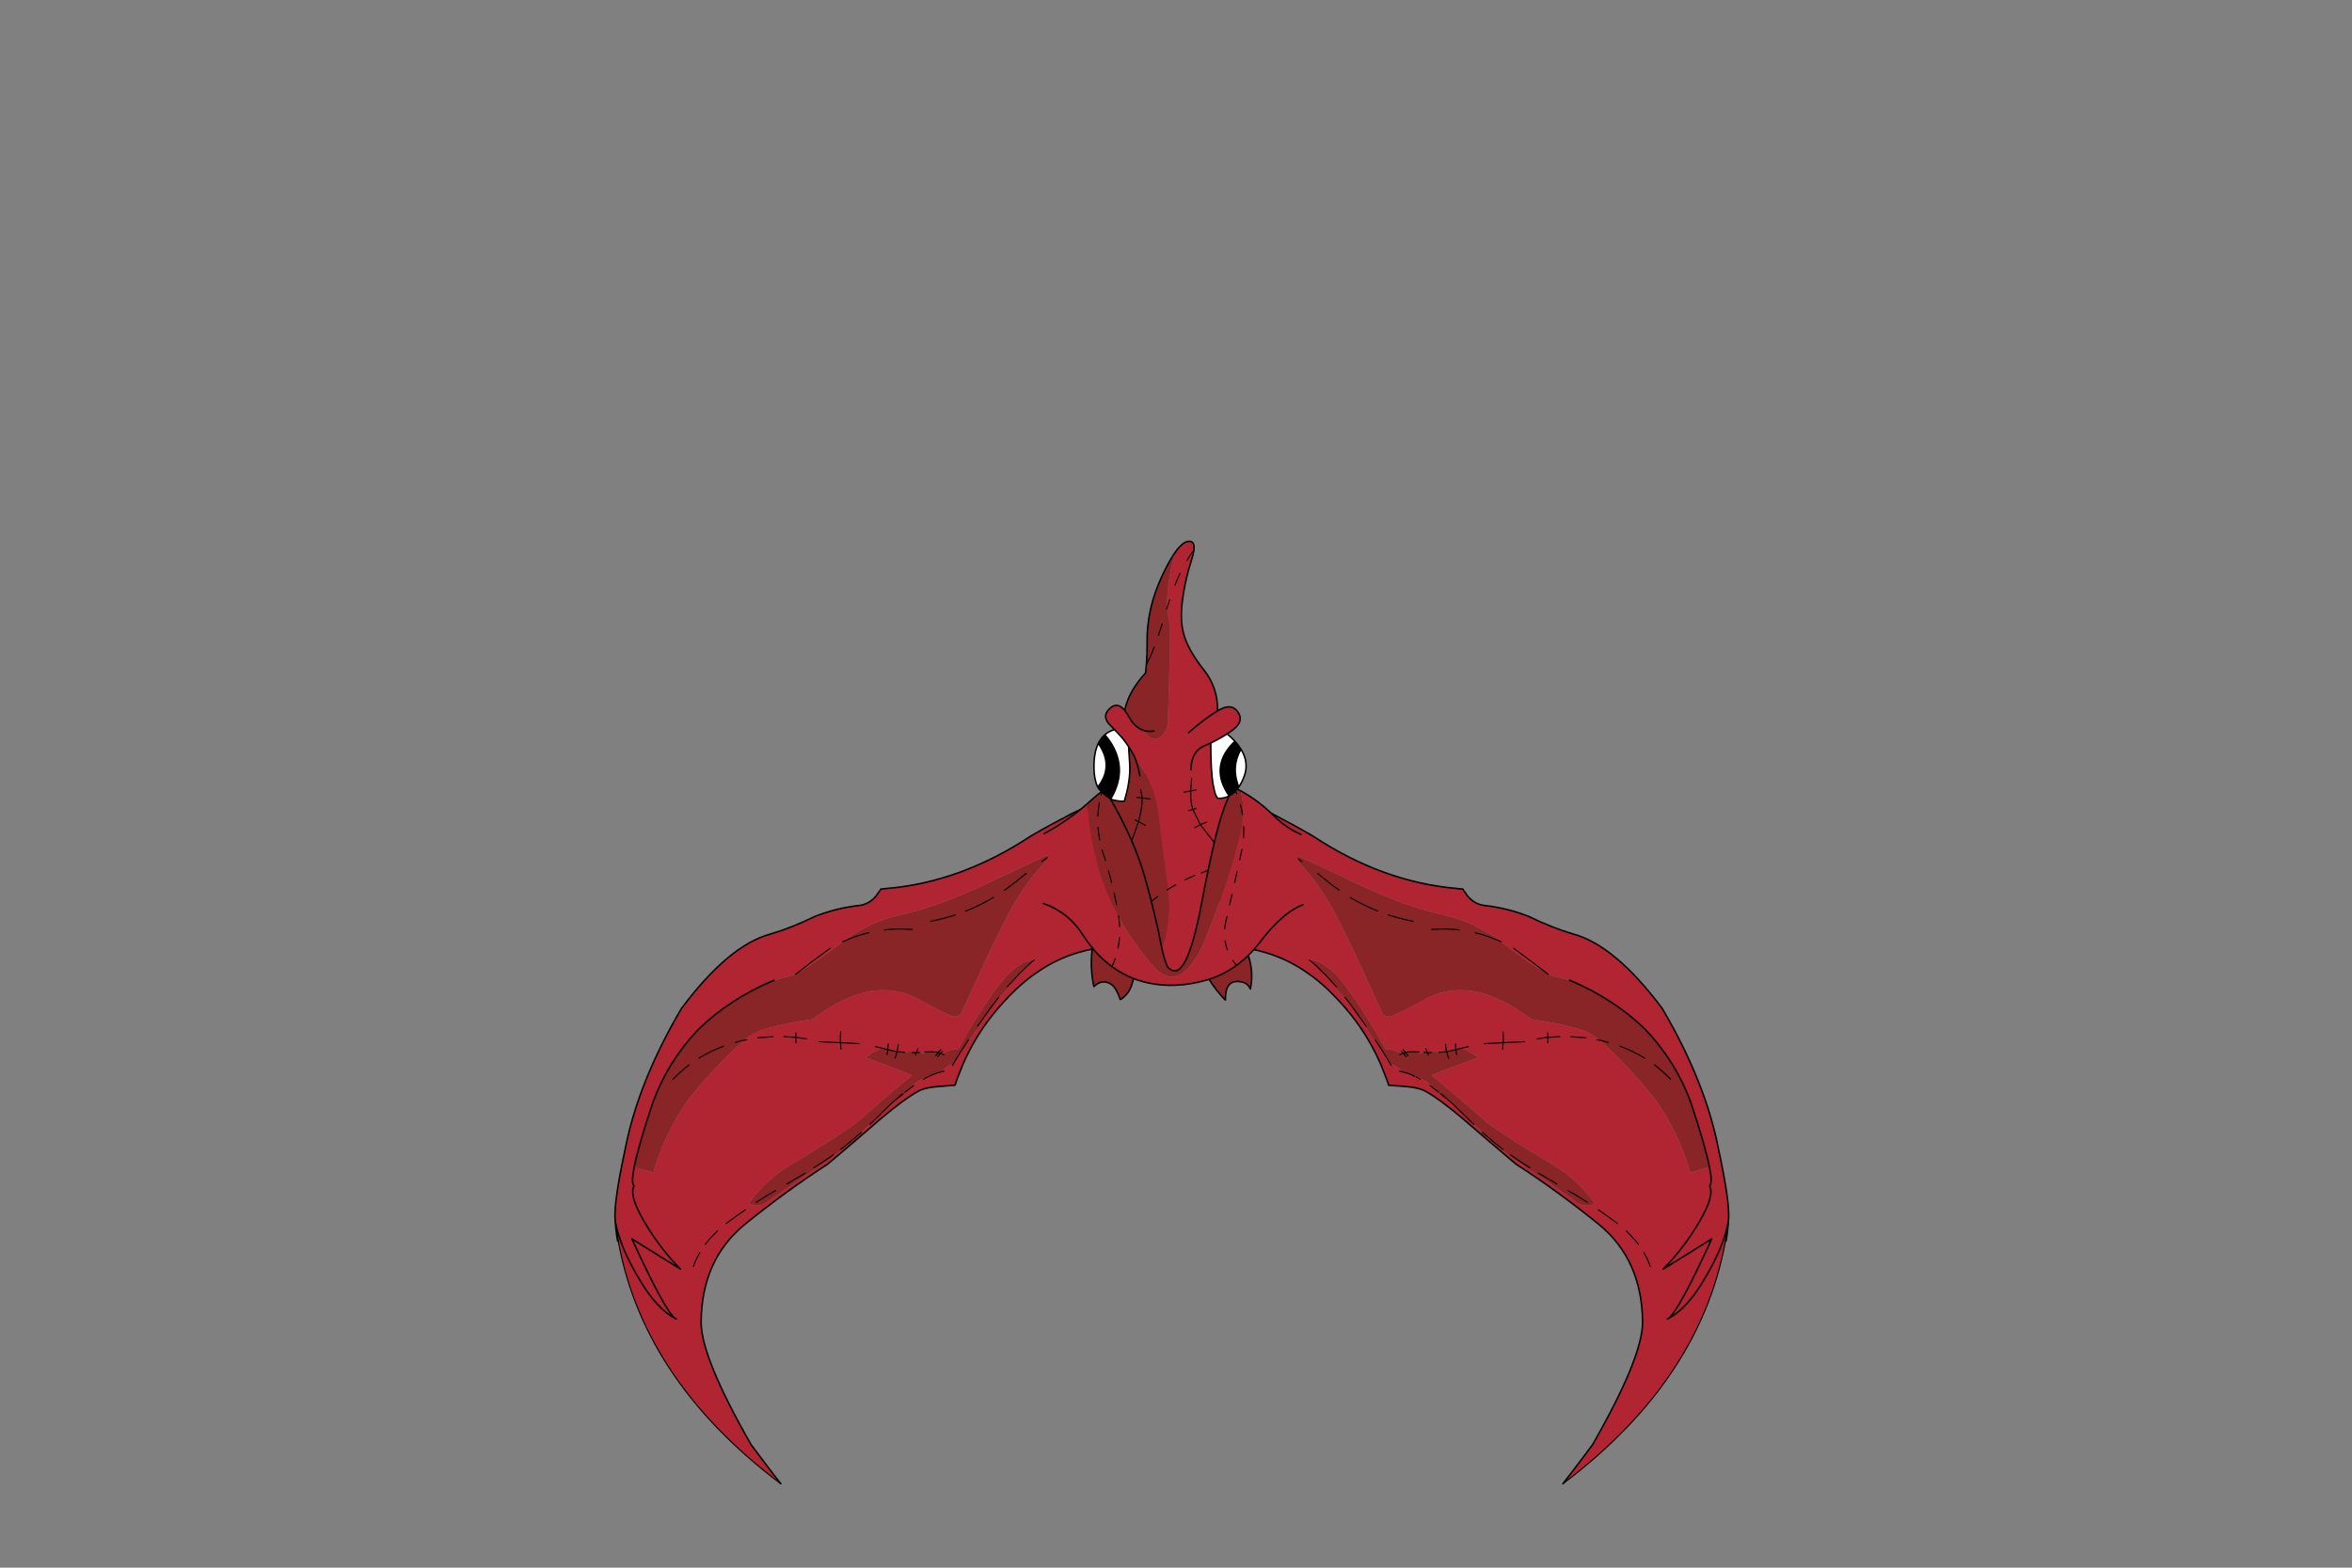 <?xml version="1.0" encoding="utf-8"?>
<!DOCTYPE svg PUBLIC "-//W3C//DTD SVG 1.1//EN" "http://www.w3.org/Graphics/SVG/1.1/DTD/svg11.dtd">
<svg version="1.1" xmlns="http://www.w3.org/2000/svg" xmlns:xlink="http://www.w3.org/1999/xlink" viewBox="0 0 30000 20000">

<rect x="0" y="0" width="30000" height="20000" fill="#808080" stroke="none"/>

<g enable-background="new">

<g>

<g>

<g transform="matrix(-0.49 0 0 0.49 15497 11024)">

<g>

<path fill-opacity="1.000" fill="#892427" d="M -1880 -344 L -3354 346 Q -3993 661 -4619 911 Q -5281 1172 -5994 1336 Q -6647 1481 -7291 1910 L -7448 2022 Q -8192 2598 -8663 2862 L -8675 2867 Q -8750 2897 -8813 2910 L -9231 3022 Q -10394 3514 -11204 4306 Q -11991 5132 -12386 6202 Q -12767 7347 -12874 7892 L -12781 7916 Q -12575 7969 -12372 8031 Q -12053 6923 -11424 6083 Q -10752 5243 -10019 4587 Q -9755 4379 -9491 4299 Q -8833 4118 -8235 4040 Q -7218 3283 -6420 3283 Q -6404 3283 -6389 3283 Q -6380 3283 -6372 3283 Q -5832 3283 -5357 3588 Q -4833 3863 -4605 3958 Q -4572 3971 -4536 3971 Q -4464 3971 -4377 3919 L -4047 3210 Q -3620 2240 -3124 1282 Q -2608 309 -1880 -344 Z M -2460 2496 Q -2929 2508 -3480 3284 Q -4031 4060 -4435 4815 Q -4607 4822 -4774 4893 Q -4819 4907 -4868 4936 L -4873 4935 Q -4881 4926 -4896 4924 Q -4928 4911 -4959 4905 Q -4992 4892 -5032 4892 Q -5040 4892 -5048 4892 Q -5092 4887 -5141 4887 Q -5189 4887 -5242 4892 Q -5309 4920 -5367 4920 Q -5395 4920 -5421 4913 Q -5431 4902 -5441 4902 L -5529 4905 L -5550 4907 Q -5604 4880 -5680 4880 Q -5732 4880 -5793 4893 Q -5795 4893 -5796 4893 Q -5812 4893 -5831 4902 L -5843 4901 L -5874 4897 L -6029 4885 L -6273 4830 L -6400 4798 Q -6546 4829 -6696 4931 L -6851 5038 Q -5855 5402 -5710 5469 Q -5673 5481 -5647 5505 Q -6172 5929 -7092 6740 Q -7842 7267 -8808 7834 Q -9421 8196 -9893 8833 Q -9787 8893 -9678 8893 Q -9487 8893 -9287 8708 Q -8477 8142 -7810 7704 Q -7502 7483 -6995 7015 L -6959 6981 L -6738 6776 L -6573 6619 L -6385 6434 L -6215 6268 Q -6121 6179 -6035 6109 L -5985 6068 L -5937 6027 L -5902 6000 L -5867 5973 Q -5845 5950 -5827 5939 Q -5493 5609 -5262 5551 Q -5250 5541 -5240 5541 Q -5236 5541 -5233 5542 Q -5214 5530 -5195 5526 Q -5044 5445 -4896 5415 L -4872 5389 Q -4714 5248 -4560 5191 Q -4393 4907 -4218 4647 Q -4182 4629 -4153 4602 Q -4126 4552 -4023 4410 Q -3879 4201 -3870 4180 L -3854 4134 L -3834 4080 Q -3647 3808 -3463 3568 L -3378 3482 L -3308 3413 Q -3212 3321 -3132 3189 L -3100 3131 L -3077 3105 L -3077 3105 Q -3077 3105 -3077 3105 L -3077 3103 Q -2875 2877 -2673 2683 Q -2565 2582 -2460 2496 Z">

</path>

<path fill-opacity="1.000" fill="#B12432" d="M -1880 -344 Q -2608 309 -3124 1282 Q -3620 2240 -4047 3210 L -4377 3919 Q -4464 3971 -4536 3971 Q -4572 3971 -4605 3958 Q -4833 3863 -5357 3588 Q -5831 3283 -6372 3283 Q -6381 3283 -6389 3283 Q -6404 3283 -6420 3283 Q -7218 3283 -8235 4040 Q -8833 4118 -9491 4299 Q -9755 4379 -10019 4587 Q -10752 5243 -11424 6083 Q -12053 6923 -12372 8031 Q -12575 7969 -12781 7916 L -12874 7892 Q -12767 7347 -12386 6202 Q -11991 5132 -11204 4306 Q -10394 3514 -9231 3022 L -8813 2910 Q -8750 2897 -8675 2867 L -8663 2862 Q -8192 2598 -7448 2022 L -7291 1910 Q -6647 1481 -5994 1336 Q -5281 1172 -4619 911 Q -3993 661 -3354 346 L -1880 -344 Z M -2460 2496 Q -2565 2582 -2673 2683 Q -2875 2877 -3077 3103 L -3077 3105 L -3100 3131 L -3132 3189 Q -3212 3321 -3308 3413 L -3378 3482 L -3463 3568 Q -3647 3808 -3834 4080 L -3854 4134 L -3870 4180 Q -3879 4201 -4023 4410 Q -4126 4552 -4153 4602 Q -4182 4629 -4218 4647 Q -4393 4907 -4560 5191 Q -4714 5248 -4872 5389 L -4896 5415 Q -5044 5445 -5195 5526 Q -5214 5530 -5233 5542 Q -5236 5541 -5240 5541 Q -5250 5541 -5262 5551 Q -5493 5609 -5827 5939 Q -5845 5950 -5867 5973 L -5902 6000 L -5937 6027 L -5985 6068 L -6035 6109 Q -6121 6179 -6215 6268 L -6385 6434 L -6573 6619 L -6738 6776 L -6959 6981 L -6995 7015 Q -7502 7483 -7810 7704 Q -8477 8142 -9287 8708 Q -9488 8893 -9678 8893 Q -9787 8893 -9893 8833 Q -9421 8196 -8808 7834 Q -7842 7267 -7092 6740 Q -6172 5929 -5647 5505 Q -5673 5481 -5710 5469 Q -5855 5402 -6851 5038 L -6696 4931 Q -6546 4829 -6400 4798 L -6273 4830 L -6029 4885 L -5874 4897 L -5843 4901 L -5831 4902 Q -5812 4893 -5796 4893 Q -5794 4893 -5793 4893 Q -5731 4880 -5680 4880 Q -5605 4880 -5550 4907 L -5529 4905 L -5441 4902 Q -5431 4902 -5421 4913 Q -5395 4920 -5367 4920 Q -5309 4920 -5242 4892 Q -5189 4887 -5141 4887 Q -5092 4887 -5048 4892 Q -5040 4892 -5032 4892 Q -4991 4892 -4959 4905 Q -4928 4911 -4896 4924 Q -4881 4926 -4873 4935 L -4868 4936 Q -4819 4907 -4774 4893 Q -4607 4822 -4435 4815 Q -4031 4060 -3480 3284 Q -2929 2508 -2460 2496 Z M -655 -1616 Q -774 -1616 -826 -1597 L -1151 -1467 L -1481 -1316 Q -2066 -1012 -2547 -732 Q -4366 469 -6285 633 L -6453 650 Q -6479 701 -6509 732 Q -6567 825 -6596 853 Q -6785 1061 -7050 1081 Q -7617 1147 -8164 1361 Q -8779 1659 -9313 1817 Q -10408 2106 -11643 3759 Q -12779 5692 -13114 7452 L -13188 7808 Q -13417 8953 -13364 9308 Q -13364 9308 -13364 9308 L -13364 9308 Q -13356 9474 -13328 9663 Q -13304 9818 -13301 9818 Q -13298 9818 -13324 9603 L -13324 9603 Q -12737 13360 -9059 16132 Q -9375 15727 -9828 15118 Q -11139 12825 -11131 11919 Q -11116 10306 -10004 9389 Q -8910 8502 -7839 7814 Q -7097 7188 -6458 6633 Q -5842 6112 -5466 5906 Q -5294 5817 -4969 5792 L -4520 5756 Q -4492 5644 -4316 5212 Q -4161 4866 -4025 4635 Q -3612 3907 -2923 3251 Q -2696 3035 -2449 2863 Q -1940 2492 -1334 2308 Q -878 2173 -570 2173 L -308 1454 Q -123 958 -53 506 Q 49 -119 -73 -611 Q -221 -1223 -572 -1614 Q -617 -1616 -655 -1616 Z">

</path>

<path fill="none" stroke-opacity="1.000" stroke="rgb(0,0,0)" stroke-linejoin="round" stroke-linecap="round" stroke-width="28.572" d="M -2265 -66 Q -2057 -215 -1880 -344 M -7448 2022 Q -7125 1870 -6774 1789 M -1758 -442 Q -1657 -511 -1571 -588 M -1880 -344 L -1874 -348 L -1803 -407 M -8675 2867 L -8663 2862 Q -8254 2542 -7776 2193 M -3233 680 Q -3059 557 -2897 426 L -2673 244 M -2460 2496 Q -2565 2582 -2673 2683 Q -2875 2877 -3077 3103 L -3077 3105 L -3100 3131 M -3463 3568 Q -3647 3808 -3834 4080 M -4218 4647 Q -4393 4907 -4560 5191 L -4590 5241 M -3077 3105 Q -3120 3145 -3163 3200 M -4246 1224 Q -3853 1069 -3523 869 M -5635 1701 L -5899 1691 Q -6120 1685 -6357 1714 M -10019 4587 L -9941 4572 M -3385 3472 L -3463 3568 M -5155 1491 Q -4802 1417 -4508 1322 M -3834 4080 L -3933 4220 M -4174 4579 L -4218 4647 M -4868 4936 Q -4835 4948 -4813 4964 M -5550 4907 L -5633 4908 M -5529 4905 L -5550 4907 M -5831 4902 L -5843 4901 L -5874 4897 L -6029 4885 L -6056 4972 Q -6065 5019 -6086 5053 M -5487 4804 L -5529 4905 L -5441 4902 M -5242 4892 Q -5274 4885 -5310 4893 M -5529 4905 L -5542 4939 Q -5543 4948 -5551 4965 M -4868 4936 L -4873 4935 Q -4881 4926 -4896 4924 Q -4924 4951 -4956 4997 Q -4962 4994 -4967 5014 M -4959 4905 Q -4928 4911 -4896 4924 L -4857 4878 M -4894 4828 L -4959 4905 Q -4998 4889 -5048 4892 Q -5137 4882 -5242 4892 M -6273 4830 L -6400 4798 M -6995 7015 L -7113 7117 Q -7320 7297 -7498 7429 M -6273 4830 Q -6274 4865 -6282 4903 L -6292 4954 M -6261 4683 Q -6263 4751 -6273 4830 L -6029 4885 Q -6009 4789 -6001 4692 M -5233 5542 Q -5291 5566 -5349 5606 M -5195 5526 Q -5044 5445 -4896 5415 M -4959 4905 L -5003 4964 L -5022 4989 M -5599 5766 L -5827 5939 M -5985 6068 L -6035 6109 Q -6121 6179 -6215 6268 L -6385 6434 L -6573 6619 L -6738 6776 M -6959 6981 L -6995 7015 M -5937 6027 L -5902 6000 L -5867 5973 M -4896 5415 Q -4850 5392 -4807 5393 M -10019 4587 Q -10122 4607 -10236 4642 M -10545 4740 Q -10873 4864 -11188 5052 M -11441 5226 Q -11655 5391 -11861 5600 M -7490 4818 Q -7492 4743 -7505 4652 L -7504 4650 L -8056 4624 M -7497 4365 Q -7513 4512 -7504 4650 L -7012 4675 M -8664 4392 L -8668 4511 L -8619 4515 L -8388 4552 M -8668 4511 Q -8664 4550 -8667 4593 L -8662 4653 M -9264 4493 L -9656 4523 M -8668 4511 L -8976 4491 M -7693 7572 Q -7918 7727 -8195 7905 M -8420 8044 L -8896 8326 M -9192 8501 Q -9438 8640 -9695 8806 M -9980 9000 Q -10223 9167 -10477 9357 M -11165 10115 Q -11260 10272 -11331 10476 M -10706 9552 Q -10873 9709 -11023 9901 M -6400 4798 L -6594 4752 M -13364 9308 L -13342 9474 M -13324 9603 Q -12737 13360 -9059 16132">

</path>

<path fill="none" stroke-opacity="1.000" stroke="rgb(0,0,0)" stroke-linejoin="round" stroke-linecap="round" stroke-width="28.572" d="M -1803 -407 Q -1777 -423 -1758 -442">

</path>

<path fill="none" stroke-opacity="1.000" stroke="rgb(0,0,0)" stroke-linejoin="round" stroke-linecap="round" stroke-width="40" d="M -9059 16132 Q -9375 15727 -9828 15118 Q -11139 12825 -11131 11919 Q -11116 10306 -10004 9389 Q -8910 8502 -7839 7814 Q -7097 7188 -6458 6633 Q -5842 6112 -5466 5906 Q -5294 5817 -4969 5792 L -4520 5756 Q -4492 5644 -4316 5212 Q -4161 4866 -4025 4635 Q -3612 3907 -2923 3251 Q -2696 3035 -2449 2863 Q -1940 2492 -1334 2308 Q -878 2173 -570 2173 L -308 1454 Q -123 958 -53 506 Q 49 -119 -73 -611 Q -221 -1223 -572 -1614 Q -757 -1622 -826 -1597 L -1151 -1467 L -1481 -1316 Q -2066 -1012 -2547 -732 Q -4366 469 -6285 633 L -6453 650 Q -6479 701 -6509 732 Q -6567 825 -6596 853 Q -6785 1061 -7050 1081 Q -7617 1147 -8164 1361 Q -8779 1659 -9313 1817 Q -10408 2106 -11643 3759 Q -12779 5692 -13114 7452 L -13188 7808 Q -13417 8953 -13364 9308 Q -13246 9959 -12760 10773 Q -12294 11580 -11795 11833 Q -12054 11677 -12932 9758 L -11668 10545 Q -12193 10017 -12602 9325 Q -13013 8632 -12876 8375 Q -12956 8311 -12874 7892 Q -12767 7347 -12386 6202 Q -11991 5132 -11204 4306 Q -10394 3514 -9231 3022 M -5902 6000 L -5985 6068 L -5937 6027 M -11795 11833 L -11776 11842 L -11775 11843 L -11776 11842 M -13342 9474 L -13324 9603 Q -13275 10000 -13328 9663 Q -13356 9474 -13364 9308">

</path>

</g>

</g>

<g transform="matrix(0.49 0 0 0.49 14397 11024)">

<g>

<path fill-opacity="1.000" fill="#892427" d="M -1880 -344 L -3354 346 Q -3993 661 -4619 911 Q -5281 1172 -5994 1336 Q -6647 1481 -7291 1910 L -7448 2022 Q -8192 2598 -8663 2862 L -8675 2867 Q -8750 2897 -8813 2910 L -9231 3022 Q -10394 3514 -11204 4306 Q -11991 5132 -12386 6202 Q -12767 7347 -12874 7892 L -12781 7916 Q -12575 7969 -12372 8031 Q -12053 6923 -11424 6083 Q -10752 5243 -10019 4587 Q -9755 4379 -9491 4299 Q -8833 4118 -8235 4040 Q -7218 3283 -6420 3283 Q -6404 3283 -6389 3283 Q -6380 3283 -6372 3283 Q -5832 3283 -5357 3588 Q -4833 3863 -4605 3958 Q -4572 3971 -4536 3971 Q -4464 3971 -4377 3919 L -4047 3210 Q -3620 2240 -3124 1282 Q -2608 309 -1880 -344 Z M -2460 2496 Q -2929 2508 -3480 3284 Q -4031 4060 -4435 4815 Q -4607 4822 -4774 4893 Q -4819 4907 -4868 4936 L -4873 4935 Q -4881 4926 -4896 4924 Q -4928 4911 -4959 4905 Q -4992 4892 -5032 4892 Q -5040 4892 -5048 4892 Q -5092 4887 -5141 4887 Q -5189 4887 -5242 4892 Q -5309 4920 -5367 4920 Q -5395 4920 -5421 4913 Q -5431 4902 -5441 4902 L -5529 4905 L -5550 4907 Q -5604 4880 -5680 4880 Q -5732 4880 -5793 4893 Q -5795 4893 -5796 4893 Q -5812 4893 -5831 4902 L -5843 4901 L -5874 4897 L -6029 4885 L -6273 4830 L -6400 4798 Q -6546 4829 -6696 4931 L -6851 5038 Q -5855 5402 -5710 5469 Q -5673 5481 -5647 5505 Q -6172 5929 -7092 6740 Q -7842 7267 -8808 7834 Q -9421 8196 -9893 8833 Q -9787 8893 -9678 8893 Q -9487 8893 -9287 8708 Q -8477 8142 -7810 7704 Q -7502 7483 -6995 7015 L -6959 6981 L -6738 6776 L -6573 6619 L -6385 6434 L -6215 6268 Q -6121 6179 -6035 6109 L -5985 6068 L -5937 6027 L -5902 6000 L -5867 5973 Q -5845 5950 -5827 5939 Q -5493 5609 -5262 5551 Q -5250 5541 -5240 5541 Q -5236 5541 -5233 5542 Q -5214 5530 -5195 5526 Q -5044 5445 -4896 5415 L -4872 5389 Q -4714 5248 -4560 5191 Q -4393 4907 -4218 4647 Q -4182 4629 -4153 4602 Q -4126 4552 -4023 4410 Q -3879 4201 -3870 4180 L -3854 4134 L -3834 4080 Q -3647 3808 -3463 3568 L -3378 3482 L -3308 3413 Q -3212 3321 -3132 3189 L -3100 3131 L -3077 3105 L -3077 3105 Q -3077 3105 -3077 3105 L -3077 3103 Q -2875 2877 -2673 2683 Q -2565 2582 -2460 2496 Z">

</path>

<path fill-opacity="1.000" fill="#B12432" d="M -1880 -344 Q -2608 309 -3124 1282 Q -3620 2240 -4047 3210 L -4377 3919 Q -4464 3971 -4536 3971 Q -4572 3971 -4605 3958 Q -4833 3863 -5357 3588 Q -5831 3283 -6372 3283 Q -6381 3283 -6389 3283 Q -6404 3283 -6420 3283 Q -7218 3283 -8235 4040 Q -8833 4118 -9491 4299 Q -9755 4379 -10019 4587 Q -10752 5243 -11424 6083 Q -12053 6923 -12372 8031 Q -12575 7969 -12781 7916 L -12874 7892 Q -12767 7347 -12386 6202 Q -11991 5132 -11204 4306 Q -10394 3514 -9231 3022 L -8813 2910 Q -8750 2897 -8675 2867 L -8663 2862 Q -8192 2598 -7448 2022 L -7291 1910 Q -6647 1481 -5994 1336 Q -5281 1172 -4619 911 Q -3993 661 -3354 346 L -1880 -344 Z M -2460 2496 Q -2565 2582 -2673 2683 Q -2875 2877 -3077 3103 L -3077 3105 L -3100 3131 L -3132 3189 Q -3212 3321 -3308 3413 L -3378 3482 L -3463 3568 Q -3647 3808 -3834 4080 L -3854 4134 L -3870 4180 Q -3879 4201 -4023 4410 Q -4126 4552 -4153 4602 Q -4182 4629 -4218 4647 Q -4393 4907 -4560 5191 Q -4714 5248 -4872 5389 L -4896 5415 Q -5044 5445 -5195 5526 Q -5214 5530 -5233 5542 Q -5236 5541 -5240 5541 Q -5250 5541 -5262 5551 Q -5493 5609 -5827 5939 Q -5845 5950 -5867 5973 L -5902 6000 L -5937 6027 L -5985 6068 L -6035 6109 Q -6121 6179 -6215 6268 L -6385 6434 L -6573 6619 L -6738 6776 L -6959 6981 L -6995 7015 Q -7502 7483 -7810 7704 Q -8477 8142 -9287 8708 Q -9488 8893 -9678 8893 Q -9787 8893 -9893 8833 Q -9421 8196 -8808 7834 Q -7842 7267 -7092 6740 Q -6172 5929 -5647 5505 Q -5673 5481 -5710 5469 Q -5855 5402 -6851 5038 L -6696 4931 Q -6546 4829 -6400 4798 L -6273 4830 L -6029 4885 L -5874 4897 L -5843 4901 L -5831 4902 Q -5812 4893 -5796 4893 Q -5794 4893 -5793 4893 Q -5731 4880 -5680 4880 Q -5605 4880 -5550 4907 L -5529 4905 L -5441 4902 Q -5431 4902 -5421 4913 Q -5395 4920 -5367 4920 Q -5309 4920 -5242 4892 Q -5189 4887 -5141 4887 Q -5092 4887 -5048 4892 Q -5040 4892 -5032 4892 Q -4991 4892 -4959 4905 Q -4928 4911 -4896 4924 Q -4881 4926 -4873 4935 L -4868 4936 Q -4819 4907 -4774 4893 Q -4607 4822 -4435 4815 Q -4031 4060 -3480 3284 Q -2929 2508 -2460 2496 Z M -655 -1616 Q -774 -1616 -826 -1597 L -1151 -1467 L -1481 -1316 Q -2066 -1012 -2547 -732 Q -4366 469 -6285 633 L -6453 650 Q -6479 701 -6509 732 Q -6567 825 -6596 853 Q -6785 1061 -7050 1081 Q -7617 1147 -8164 1361 Q -8779 1659 -9313 1817 Q -10408 2106 -11643 3759 Q -12779 5692 -13114 7452 L -13188 7808 Q -13417 8953 -13364 9308 Q -13364 9308 -13364 9308 L -13364 9308 Q -13356 9474 -13328 9663 Q -13304 9818 -13301 9818 Q -13298 9818 -13324 9603 L -13324 9603 Q -12737 13360 -9059 16132 Q -9375 15727 -9828 15118 Q -11139 12825 -11131 11919 Q -11116 10306 -10004 9389 Q -8910 8502 -7839 7814 Q -7097 7188 -6458 6633 Q -5842 6112 -5466 5906 Q -5294 5817 -4969 5792 L -4520 5756 Q -4492 5644 -4316 5212 Q -4161 4866 -4025 4635 Q -3612 3907 -2923 3251 Q -2696 3035 -2449 2863 Q -1940 2492 -1334 2308 Q -878 2173 -570 2173 L -308 1454 Q -123 958 -53 506 Q 49 -119 -73 -611 Q -221 -1223 -572 -1614 Q -617 -1616 -655 -1616 Z">

</path>

<path fill="none" stroke-opacity="1.000" stroke="rgb(0,0,0)" stroke-linejoin="round" stroke-linecap="round" stroke-width="28.572" d="M -2265 -66 Q -2057 -215 -1880 -344 M -7448 2022 Q -7125 1870 -6774 1789 M -1758 -442 Q -1657 -511 -1571 -588 M -1880 -344 L -1874 -348 L -1803 -407 M -8675 2867 L -8663 2862 Q -8254 2542 -7776 2193 M -3233 680 Q -3059 557 -2897 426 L -2673 244 M -2460 2496 Q -2565 2582 -2673 2683 Q -2875 2877 -3077 3103 L -3077 3105 L -3100 3131 M -3463 3568 Q -3647 3808 -3834 4080 M -4218 4647 Q -4393 4907 -4560 5191 L -4590 5241 M -3077 3105 Q -3120 3145 -3163 3200 M -4246 1224 Q -3853 1069 -3523 869 M -5635 1701 L -5899 1691 Q -6120 1685 -6357 1714 M -10019 4587 L -9941 4572 M -3385 3472 L -3463 3568 M -5155 1491 Q -4802 1417 -4508 1322 M -3834 4080 L -3933 4220 M -4174 4579 L -4218 4647 M -4868 4936 Q -4835 4948 -4813 4964 M -5550 4907 L -5633 4908 M -5529 4905 L -5550 4907 M -5831 4902 L -5843 4901 L -5874 4897 L -6029 4885 L -6056 4972 Q -6065 5019 -6086 5053 M -5487 4804 L -5529 4905 L -5441 4902 M -5242 4892 Q -5274 4885 -5310 4893 M -5529 4905 L -5542 4939 Q -5543 4948 -5551 4965 M -4868 4936 L -4873 4935 Q -4881 4926 -4896 4924 Q -4924 4951 -4956 4997 Q -4962 4994 -4967 5014 M -4959 4905 Q -4928 4911 -4896 4924 L -4857 4878 M -4894 4828 L -4959 4905 Q -4998 4889 -5048 4892 Q -5137 4882 -5242 4892 M -6273 4830 L -6400 4798 M -6995 7015 L -7113 7117 Q -7320 7297 -7498 7429 M -6273 4830 Q -6274 4865 -6282 4903 L -6292 4954 M -6261 4683 Q -6263 4751 -6273 4830 L -6029 4885 Q -6009 4789 -6001 4692 M -5233 5542 Q -5291 5566 -5349 5606 M -5195 5526 Q -5044 5445 -4896 5415 M -4959 4905 L -5003 4964 L -5022 4989 M -5599 5766 L -5827 5939 M -5985 6068 L -6035 6109 Q -6121 6179 -6215 6268 L -6385 6434 L -6573 6619 L -6738 6776 M -6959 6981 L -6995 7015 M -5937 6027 L -5902 6000 L -5867 5973 M -4896 5415 Q -4850 5392 -4807 5393 M -10019 4587 Q -10122 4607 -10236 4642 M -10545 4740 Q -10873 4864 -11188 5052 M -11441 5226 Q -11655 5391 -11861 5600 M -7490 4818 Q -7492 4743 -7505 4652 L -7504 4650 L -8056 4624 M -7497 4365 Q -7513 4512 -7504 4650 L -7012 4675 M -8664 4392 L -8668 4511 L -8619 4515 L -8388 4552 M -8668 4511 Q -8664 4550 -8667 4593 L -8662 4653 M -9264 4493 L -9656 4523 M -8668 4511 L -8976 4491 M -7693 7572 Q -7918 7727 -8195 7905 M -8420 8044 L -8896 8326 M -9192 8501 Q -9438 8640 -9695 8806 M -9980 9000 Q -10223 9167 -10477 9357 M -11165 10115 Q -11260 10272 -11331 10476 M -10706 9552 Q -10873 9709 -11023 9901 M -6400 4798 L -6594 4752 M -13364 9308 L -13342 9474 M -13324 9603 Q -12737 13360 -9059 16132">

</path>

<path fill="none" stroke-opacity="1.000" stroke="rgb(0,0,0)" stroke-linejoin="round" stroke-linecap="round" stroke-width="28.572" d="M -1803 -407 Q -1777 -423 -1758 -442">

</path>

<path fill="none" stroke-opacity="1.000" stroke="rgb(0,0,0)" stroke-linejoin="round" stroke-linecap="round" stroke-width="40" d="M -9059 16132 Q -9375 15727 -9828 15118 Q -11139 12825 -11131 11919 Q -11116 10306 -10004 9389 Q -8910 8502 -7839 7814 Q -7097 7188 -6458 6633 Q -5842 6112 -5466 5906 Q -5294 5817 -4969 5792 L -4520 5756 Q -4492 5644 -4316 5212 Q -4161 4866 -4025 4635 Q -3612 3907 -2923 3251 Q -2696 3035 -2449 2863 Q -1940 2492 -1334 2308 Q -878 2173 -570 2173 L -308 1454 Q -123 958 -53 506 Q 49 -119 -73 -611 Q -221 -1223 -572 -1614 Q -757 -1622 -826 -1597 L -1151 -1467 L -1481 -1316 Q -2066 -1012 -2547 -732 Q -4366 469 -6285 633 L -6453 650 Q -6479 701 -6509 732 Q -6567 825 -6596 853 Q -6785 1061 -7050 1081 Q -7617 1147 -8164 1361 Q -8779 1659 -9313 1817 Q -10408 2106 -11643 3759 Q -12779 5692 -13114 7452 L -13188 7808 Q -13417 8953 -13364 9308 Q -13246 9959 -12760 10773 Q -12294 11580 -11795 11833 Q -12054 11677 -12932 9758 L -11668 10545 Q -12193 10017 -12602 9325 Q -13013 8632 -12876 8375 Q -12956 8311 -12874 7892 Q -12767 7347 -12386 6202 Q -11991 5132 -11204 4306 Q -10394 3514 -9231 3022 M -5902 6000 L -5985 6068 L -5937 6027 M -11795 11833 L -11776 11842 L -11775 11843 L -11776 11842 M -13342 9474 L -13324 9603 Q -13275 10000 -13328 9663 Q -13356 9474 -13364 9308">

</path>

</g>

</g>

<g transform="matrix(0.49 0 0 0.49 14898 11197)">

<g>

<path fill-opacity="1.000" fill="#892427" d="M 29 -2731 Q 18 -2731 8 -2731 Q -776 -2726 -1474 -2386 Q -1599 -2325 -1713 -2248 Q -1836 -2166 -1946 -2064 L -2106 -1921 Q -2052 -1146 -1855 -395 Q -1659 357 -1282 1029 L -1276 1040 Q -894 1719 -385 2301 Q -138 2582 102 2582 Q 356 2582 602 2267 Q 800 2015 923 1716 Q 1200 1045 1441 361 Q 1694 -359 1875 -1101 Q 2015 -1677 1895 -2259 L 1717 -2350 Q 1597 -2408 1472 -2457 Q 775 -2731 29 -2731 Z M -1970 1830 Q -2032 2311 -1941 2784 L -1927 2835 Q -1807 2714 -1673 2714 Q -1610 2714 -1543 2741 Q -1434 2786 -1367 2898 Q -1289 3028 -1245 3172 L -1222 3164 Q -991 3009 -923 2720 L -896 2627 Q -1194 2510 -1458 2316 Q -1629 2191 -1785 2034 Q -1883 1935 -1970 1830 Z M 2090 2025 Q 1942 2169 1782 2285 Q 1453 2524 1069 2647 Q 1240 2920 1464 3159 L 1495 3185 Q 1485 2702 1801 2702 Q 1871 2702 1958 2726 Q 2051 2751 2109 2838 L 2146 2897 Q 2234 2453 2090 2025 Z">

</path>

<path fill-opacity="1.000" fill="#B12432" d="M 1895 -2259 Q 2015 -1677 1875 -1101 Q 1694 -359 1441 361 Q 1200 1045 923 1716 Q 800 2015 602 2267 Q 356 2582 102 2582 Q -138 2582 -385 2301 Q -894 1719 -1276 1040 L -1282 1029 L -1282 1029 Q -1282 1029 -1282 1029 Q -1659 357 -1855 -395 Q -2052 -1146 -2106 -1921 Q -2608 -1486 -3180 -1169 L -3155 -914 Q -3093 -111 -3225 679 Q -2578 909 -2203 1509 Q -2097 1677 -1970 1830 Q -1883 1935 -1785 2034 Q -1629 2191 -1458 2316 Q -1194 2510 -896 2627 Q -717 2697 -525 2739 Q -231 2803 76 2803 Q 518 2803 988 2671 L 1069 2647 Q 1453 2524 1782 2285 Q 1942 2169 2090 2025 Q 2251 1867 2398 1675 Q 2848 1083 3270 825 Q 3289 538 3323 253 Q 3408 -449 3399 -1155 Q 3043 -1323 2763 -1604 Q 2369 -2000 1895 -2259 Z">

</path>

<path fill="none" stroke-opacity="1.000" stroke="rgb(0,0,0)" stroke-linejoin="round" stroke-linecap="round" stroke-width="28.572" d="M 1717 -2350 L 1791 -2180 M 1971 -1332 Q 1976 -1190 1966 -1045 M 1884 -1897 Q 1918 -1770 1940 -1642 M 1925 -736 L 1908 -655 L 1866 -464 M -1713 -2248 L -1742 -2149 M -1786 -1954 Q -1819 -1782 -1827 -1606 M -1282 1029 L -1286 1001 M -1716 -728 L -1689 -641 L -1627 -444 M -1822 -1307 Q -1811 -1148 -1779 -987 M -1401 404 L -1339 701 M -1263 1557 Q -1274 1698 -1301 1834 M -1282 1029 Q -1266 1153 -1260 1273 M -1458 2316 Q -1411 2213 -1374 2107 M 1782 2285 Q 1730 2222 1688 2157 M 1484 1644 Q 1503 1765 1546 1881 M 1534 1012 L 1508 1124 Q 1484 1229 1475 1330 M 1665 437 L 1603 712 M -1548 -175 L -1469 121 M 1798 -157 L 1735 128">

</path>

<path fill="none" stroke-opacity="1.000" stroke="rgb(0,0,0)" stroke-linejoin="round" stroke-linecap="round" stroke-width="40" d="M -2106 -1921 L -1946 -2064 Q -1836 -2166 -1713 -2248 Q -1599 -2325 -1474 -2386 Q -776 -2726 8 -2731 Q 765 -2735 1472 -2457 Q 1597 -2408 1717 -2350 L 1895 -2259 Q 2369 -2000 2763 -1604 Q 3043 -1323 3399 -1155 L 3461 -1127 M -3227 -1143 L -3180 -1169 Q -2608 -1486 -2106 -1921 M -3225 679 Q -2578 909 -2203 1509 Q -2097 1677 -1970 1830 Q -1883 1935 -1785 2034 Q -1629 2191 -1458 2316 M -1970 1830 Q -2032 2311 -1941 2784 L -1927 2835 Q -1750 2657 -1543 2741 Q -1434 2786 -1367 2898 Q -1289 3028 -1245 3172 L -1222 3164 Q -991 3009 -923 2720 L -896 2627 Q -1194 2510 -1458 2316 M -896 2627 Q -717 2697 -525 2739 Q 190 2895 988 2671 L 1069 2647 Q 1453 2524 1782 2285 M -3243 673 L -3225 679 M 3270 825 Q 3391 751 3509 704 M 3270 825 Q 2848 1083 2398 1675 Q 2251 1867 2090 2025 Q 2234 2453 2146 2897 L 2109 2838 Q 2051 2751 1958 2726 Q 1483 2595 1495 3185 L 1464 3159 Q 1240 2920 1069 2647 M 2090 2025 Q 1942 2169 1782 2285">

</path>

</g>

</g>

<g transform="matrix(0.49 0 0 0.49 14924 10667)">

<g>

<path fill-opacity="1.000" fill="rgb(255,255,255)" d="M 1846 -2265 Q 1594 -1822 1766 -1340 L 1789 -1278 Q 1866 -1391 1927 -1548 Q 2065 -1910 1846 -2265 Z M -1867 -2415 Q -1989 -2164 -1980 -1756 Q -1974 -1468 -1882 -1277 Q -1464 -1800 -1840 -2376 L -1867 -2415 Z M 1486 -2662 Q 1274 -2526 1060 -2424 Q 1059 -1679 1125 -1323 Q 1187 -982 1265 -982 Q 1268 -982 1272 -983 Q 1419 -983 1540 -1046 Q 1036 -1775 1617 -2398 L 1691 -2468 Q 1602 -2565 1486 -2662 Z M -1445 -2774 Q -1592 -2731 -1698 -2638 Q -1621 -2553 -1561 -2462 Q -1084 -1737 -1547 -964 Q -1399 -907 -1199 -907 Q -1196 -907 -1192 -907 Q -1026 -1438 -1049 -1865 L -1078 -2331 L -1159 -2447 Q -1267 -2593 -1445 -2774 Z">

</path>

<path fill-opacity="1.000" fill="rgb(0,0,0)" d="M 1691 -2468 L 1617 -2398 Q 1036 -1775 1540 -1046 Q 1681 -1120 1789 -1278 L 1766 -1340 Q 1594 -1822 1846 -2265 Q 1783 -2367 1691 -2468 Z M -1707 -2640 Q -1720 -2640 -1720 -2619 Q -1809 -2535 -1867 -2415 L -1840 -2376 Q -1464 -1800 -1882 -1277 Q -1829 -1166 -1547 -964 Q -1084 -1737 -1561 -2462 Q -1621 -2553 -1698 -2638 Q -1703 -2640 -1707 -2640 Z">

</path>

<path fill-opacity="1.000" fill="#B12432" d="M 504 -7676 Q 483 -7676 458 -7671 Q 303 -7640 110 -7355 L 72 -7174 Q -76 -6553 -85 -5921 L 0 -5471 Q 3 -5139 -5 -4807 L -56 -2987 Q -61 -2830 -133 -2715 Q -250 -2532 -380 -2532 Q -523 -2532 -684 -2751 Q -916 -2822 -1072 -3110 Q -1126 -3209 -1180 -3275 Q -1287 -3405 -1396 -3405 Q -1476 -3405 -1556 -3335 Q -1802 -3122 -1549 -2878 L -1445 -2774 Q -1267 -2593 -1159 -2447 L -1078 -2331 Q -994 -2203 -931 -2074 Q -902 -2013 -876 -1937 Q -812 -1895 -770 -1832 Q -381 -1250 -299 -528 Q -190 432 -51 1385 L -39 1575 Q 14 2265 -215 2911 Q -141 3258 -60 3411 Q 33 3510 122 3510 Q 271 3510 409 3232 Q 627 2788 824 1738 Q 910 1280 991 893 Q 1073 494 1151 169 L 1190 6 Q 1359 -676 1540 -1046 L 1540 -1046 Q 1419 -983 1272 -983 Q 1269 -982 1265 -982 Q 1187 -982 1125 -1323 Q 1059 -1679 1060 -2424 Q 1274 -2526 1486 -2662 L 1592 -2732 Q 1934 -2967 1778 -3216 Q 1683 -3366 1533 -3366 Q 1434 -3366 1310 -3301 L 1238 -3261 Q 1248 -3865 882 -4325 Q 516 -4786 384 -5169 Q 251 -5552 317 -6094 Q 382 -6637 557 -7181 Q 608 -7338 621 -7445 L 621 -7445 Q 621 -7445 621 -7445 Q 649 -7676 504 -7676 Z">

</path>

<path fill-opacity="1.000" fill="#892427" d="M 110 -7355 Q -41 -7133 -216 -6756 Q -614 -5896 -597 -5023 Q -592 -4788 -615 -4480 L -636 -4249 Q -1078 -3769 -1180 -3275 Q -1126 -3209 -1072 -3110 Q -916 -2822 -684 -2751 Q -524 -2532 -380 -2532 Q -249 -2532 -133 -2715 Q -61 -2830 -56 -2987 L -5 -4807 Q 3 -5139 0 -5471 L -85 -5921 Q -76 -6553 72 -7174 L 110 -7355 Z M -1078 -2331 L -1049 -1865 Q -1026 -1438 -1192 -907 Q -1195 -907 -1199 -907 Q -1399 -907 -1547 -964 L -1547 -964 Q -1224 -399 -998 123 Q -787 610 -660 1058 Q -566 1388 -485 1706 Q -339 2281 -234 2814 L -215 2911 Q 14 2265 -39 1575 L -51 1385 Q -190 432 -299 -528 Q -381 -1250 -770 -1832 Q -812 -1895 -876 -1937 L -876 -1937 Q -876 -1937 -876 -1937 Q -902 -2013 -931 -2074 Q -994 -2203 -1078 -2331 Z">

</path>

<path fill="none" stroke-opacity="1.000" stroke="rgb(0,0,0)" stroke-linejoin="round" stroke-linecap="round" stroke-width="40" d="M 621 -7445 Q 653 -7710 458 -7671 Q 303 -7640 110 -7355 M 621 -7445 Q 608 -7338 557 -7181 Q 382 -6637 317 -6094 Q 251 -5552 384 -5169 Q 516 -4786 882 -4325 Q 1248 -3865 1238 -3261 L 1310 -3301 Q 1621 -3465 1778 -3216 Q 1934 -2967 1592 -2732 L 1486 -2662 Q 1602 -2565 1691 -2468 Q 1783 -2367 1846 -2265 Q 2065 -1910 1927 -1548 Q 1866 -1391 1789 -1278 Q 1681 -1120 1540 -1046 Q 1359 -676 1190 6 L 1151 169 Q 1073 494 991 893 Q 910 1280 824 1738 Q 627 2788 409 3232 Q 190 3675 -60 3411 Q -141 3258 -215 2911 L -234 2814 Q -339 2281 -485 1706 Q -566 1388 -660 1058 Q -787 610 -998 123 Q -1224 -399 -1547 -964 Q -1829 -1166 -1882 -1277 Q -1974 -1468 -1980 -1756 Q -1989 -2164 -1867 -2415 Q -1809 -2535 -1720 -2619 M -1698 -2638 Q -1592 -2731 -1445 -2774 L -1549 -2878 Q -1802 -3122 -1556 -3335 Q -1366 -3501 -1180 -3275 Q -1078 -3769 -636 -4249 L -615 -4480 Q -592 -4788 -597 -5023 Q -614 -5896 -216 -6756 Q -41 -7133 110 -7355 M 1486 -2662 Q 1274 -2526 1060 -2424 Q 1059 -1679 1125 -1323 Q 1190 -968 1272 -983 Q 1419 -983 1540 -1046 Q 1036 -1775 1617 -2398 L 1691 -2468 M 1060 -2424 L 901 -2354 Q 553 -2211 543 -1730 M 483 -2695 Q 941 -3089 1238 -3261 M 1846 -2265 Q 1594 -1822 1766 -1340 L 1789 -1278 M -684 -2751 Q -916 -2822 -1072 -3110 Q -1126 -3209 -1180 -3275 M -1445 -2774 Q -1267 -2593 -1159 -2447 L -1078 -2331 Q -994 -2203 -931 -2074 Q -902 -2013 -876 -1937 M -422 -2735 Q -563 -2714 -684 -2751 M -1882 -1277 Q -1464 -1800 -1840 -2376 L -1867 -2415 M -1720 -2619 L -1698 -2638 Q -1621 -2553 -1561 -2462 Q -1084 -1737 -1547 -964 Q -1396 -906 -1192 -907 Q -1026 -1438 -1049 -1865 L -1078 -2331 M -876 -1937 Q -823 -1783 -784 -1569">

</path>

<path fill="none" stroke-opacity="1.000" stroke="rgb(0,0,0)" stroke-linejoin="round" stroke-linecap="round" stroke-width="28.572" d="M 436 -7173 Q 526 -7324 621 -7445 M -85 -5921 L -9 -6156 M 128 -6532 Q 192 -6694 259 -6838 M 683 -1207 L 537 -1173 L 538 -1066 Q 536 -877 594 -693 L 683 -724 M 362 -1146 L 537 -1173 L 563 -1509 M 1151 169 L 790 -300 L 643 -221 M 594 -693 L 790 -300 L 945 -362 M 482 -664 L 594 -693 M 813 958 Q 901 924 991 893 M 387 1139 Q 512 1078 641 1025 M -51 1385 Q 33 1331 120 1281 L 147 1266 M -303 -5224 L -204 -5527 M -89 -5906 L -85 -5921 M -615 -4480 Q -527 -4618 -411 -4921 M -765 -1207 L -725 -997 L -523 -966 M -998 123 L -819 -378 L -906 -422 M -819 -378 L -780 -542 Q -727 -764 -725 -997 L -865 -1006 M -819 -378 L -644 -282 M -485 1706 Q -406 1633 -319 1569 M -76 1401 L -51 1385">

</path>

</g>

</g>

</g>

</g>

</g>

</svg>
